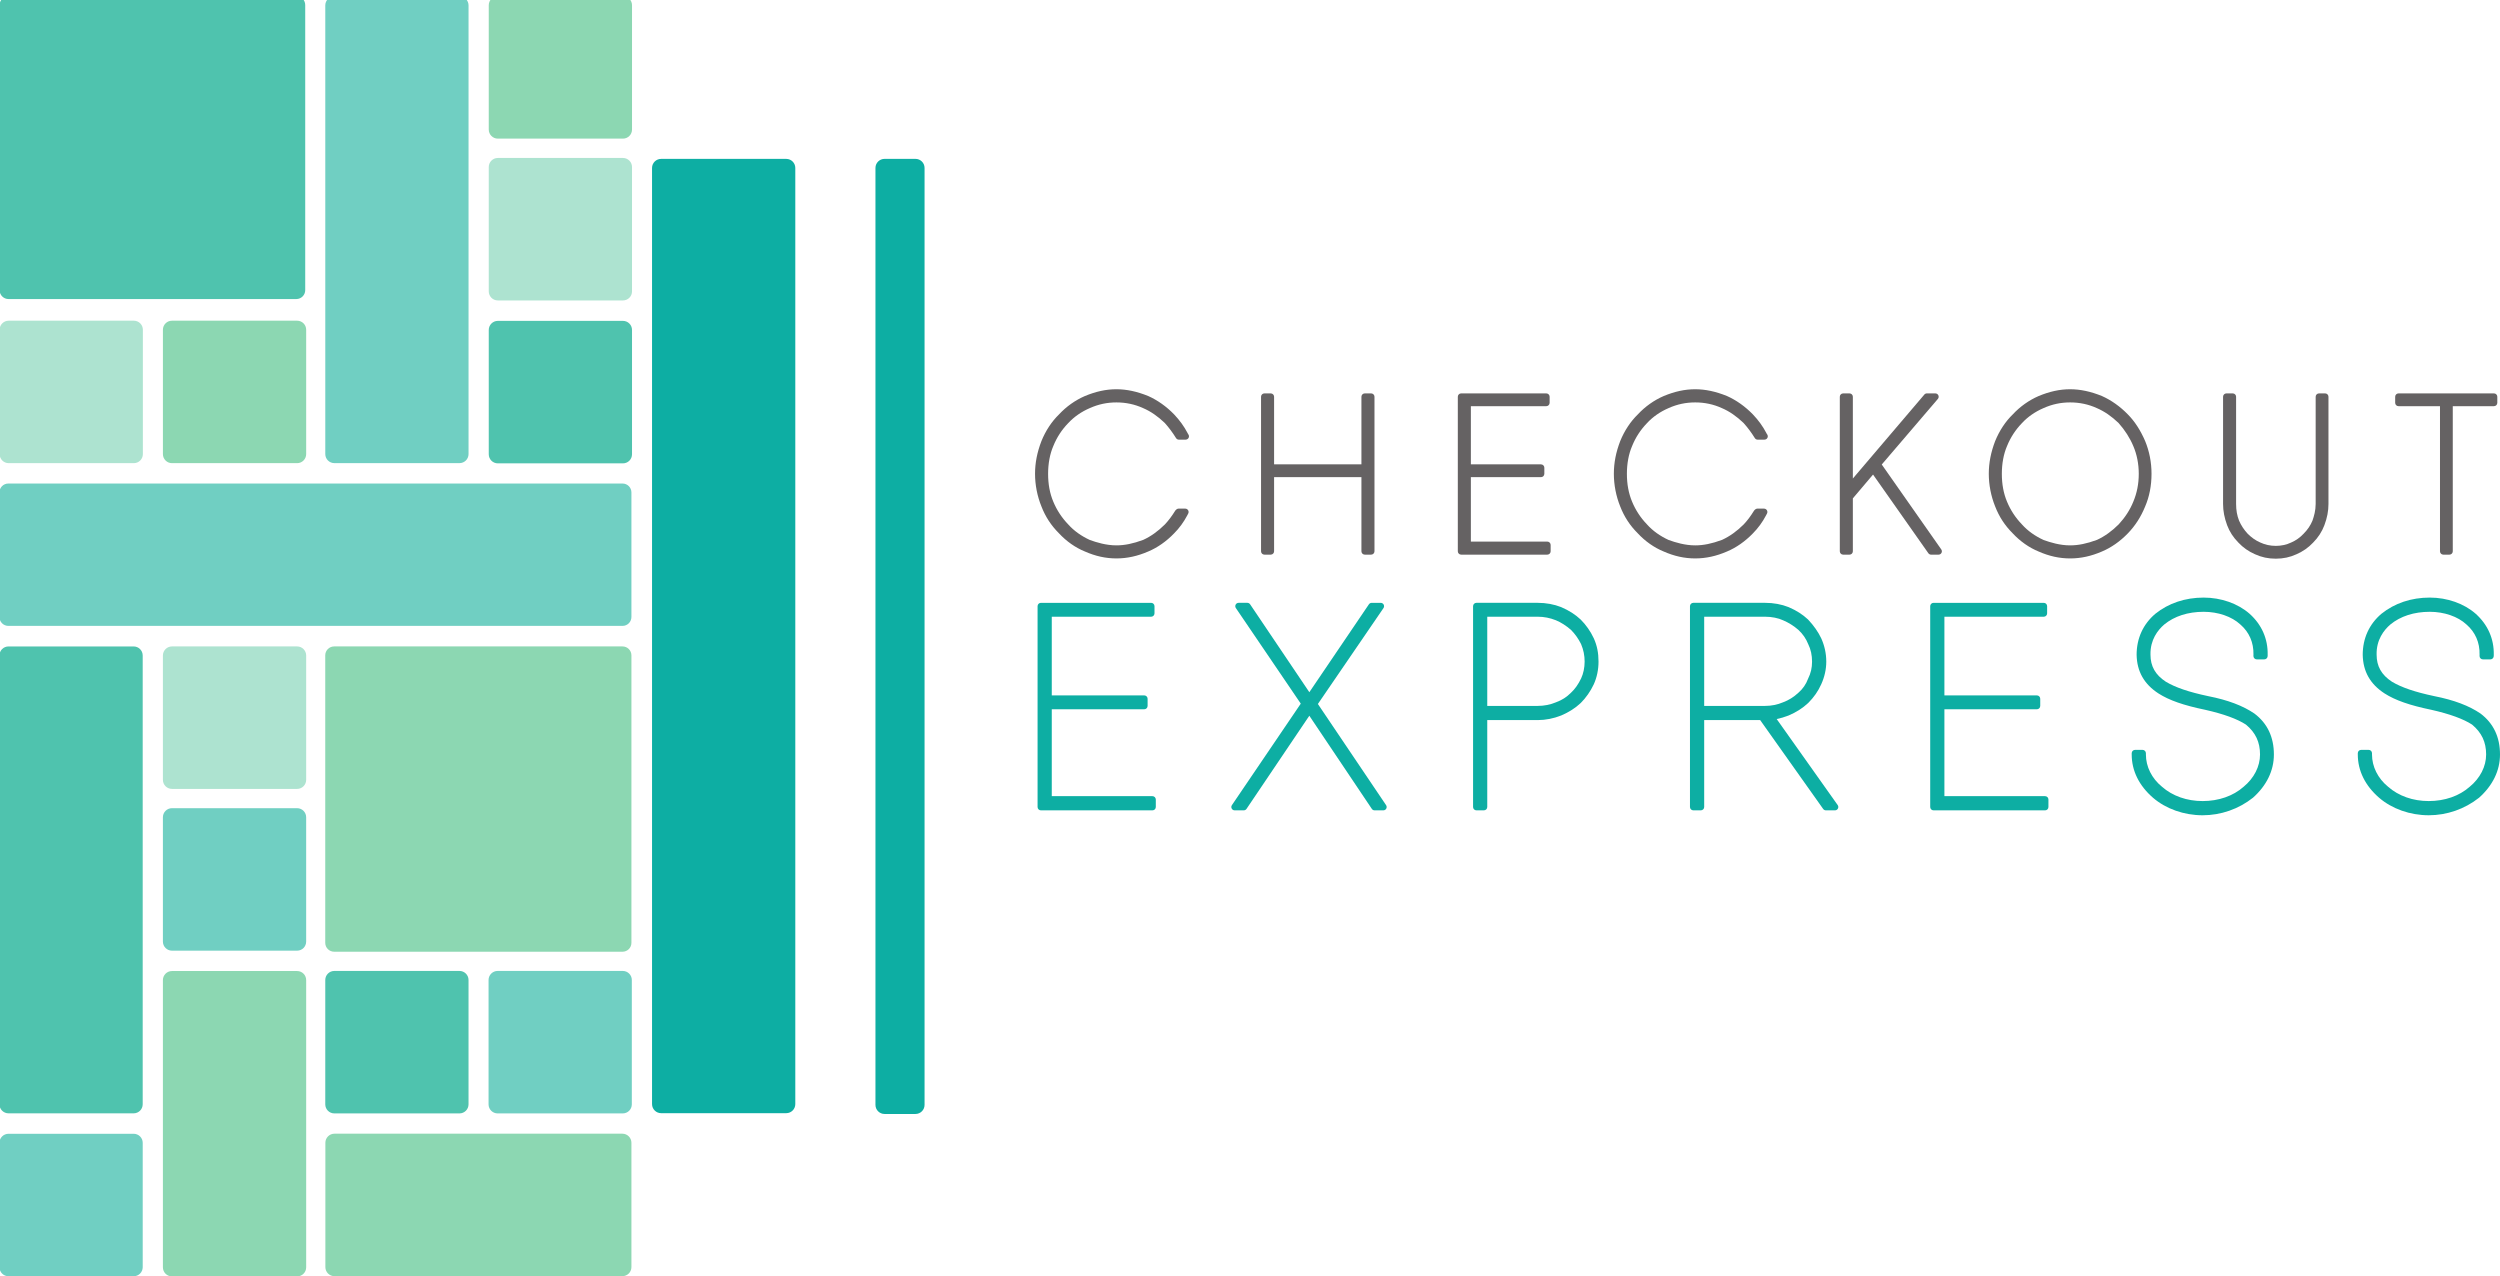 <?xml version="1.0" encoding="UTF-8" standalone="no"?>
<!-- Created with Inkscape (http://www.inkscape.org/) -->

<svg
   xmlns:dc="http://purl.org/dc/elements/1.1/"
   xmlns:cc="http://creativecommons.org/ns#"
   xmlns:rdf="http://www.w3.org/1999/02/22-rdf-syntax-ns#"
   xmlns:svg="http://www.w3.org/2000/svg"
   xmlns="http://www.w3.org/2000/svg"
   xmlns:sodipodi="http://sodipodi.sourceforge.net/DTD/sodipodi-0.dtd"
   xmlns:inkscape="http://www.inkscape.org/namespaces/inkscape"
   id="svg3004"
   version="1.1"
   inkscape:version="0.48.2 r9819"
   width="718.26"
   height="366.714"
   xml:space="preserve"
   sodipodi:docname="CheckoutExpress_Logo.svg"><defs
     id="defs3008"><clipPath
       clipPathUnits="userSpaceOnUse"
       id="clipPath3020"><path
         d="m 18,144 576,0 0,504 -576,0 0,-504 z"
         id="path3022"
         inkscape:connector-curvature="0" /></clipPath><clipPath
       clipPathUnits="userSpaceOnUse"
       id="clipPath3030"><path
         d="m 18.129,648.896 574.609,0 0,-504.767 -574.609,0 0,504.767 z"
         id="path3032"
         inkscape:connector-curvature="0" /></clipPath><clipPath
       clipPathUnits="userSpaceOnUse"
       id="clipPath3036"><path
         d="m 18,144 576,0 0,504 -576,0 0,-504 z"
         id="path3038"
         inkscape:connector-curvature="0" /></clipPath><clipPath
       clipPathUnits="userSpaceOnUse"
       id="clipPath3058"><path
         d="m 18,144 576,0 0,504 -576,0 0,-504 z"
         id="path3060"
         inkscape:connector-curvature="0" /></clipPath><clipPath
       clipPathUnits="userSpaceOnUse"
       id="clipPath3070"><path
         d="m 18.129,648.896 574.609,0 0,-504.767 -574.609,0 0,504.767 z"
         id="path3072"
         inkscape:connector-curvature="0" /></clipPath><clipPath
       clipPathUnits="userSpaceOnUse"
       id="clipPath3076"><path
         d="m 18,144 576,0 0,504 -576,0 0,-504 z"
         id="path3078"
         inkscape:connector-curvature="0" /></clipPath><clipPath
       clipPathUnits="userSpaceOnUse"
       id="clipPath3088"><path
         d="m 18,144 576,0 0,504 -576,0 0,-504 z"
         id="path3090"
         inkscape:connector-curvature="0" /></clipPath><clipPath
       clipPathUnits="userSpaceOnUse"
       id="clipPath3156"><path
         d="m 18.129,648.896 574.609,0 0,-504.767 -574.609,0 0,504.767 z"
         id="path3158"
         inkscape:connector-curvature="0" /></clipPath><clipPath
       clipPathUnits="userSpaceOnUse"
       id="clipPath3162"><path
         d="m 18,144 576,0 0,504 -576,0 0,-504 z"
         id="path3164"
         inkscape:connector-curvature="0" /></clipPath><clipPath
       clipPathUnits="userSpaceOnUse"
       id="clipPath3178"><path
         d="m 18,144 576,0 0,504 -576,0 0,-504 z"
         id="path3180"
         inkscape:connector-curvature="0" /></clipPath><clipPath
       clipPathUnits="userSpaceOnUse"
       id="clipPath3188"><path
         d="m 18.129,648.896 574.609,0 0,-504.767 -574.609,0 0,504.767 z"
         id="path3190"
         inkscape:connector-curvature="0" /></clipPath><clipPath
       clipPathUnits="userSpaceOnUse"
       id="clipPath3194"><path
         d="m 18,144 576,0 0,504 -576,0 0,-504 z"
         id="path3196"
         inkscape:connector-curvature="0" /></clipPath><clipPath
       clipPathUnits="userSpaceOnUse"
       id="clipPath3206"><path
         d="m 18,144 576,0 0,504 -576,0 0,-504 z"
         id="path3208"
         inkscape:connector-curvature="0" /></clipPath></defs><sodipodi:namedview
     pagecolor="#ffffff"
     bordercolor="#666666"
     borderopacity="1"
     objecttolerance="10"
     gridtolerance="10"
     guidetolerance="10"
     inkscape:pageopacity="0"
     inkscape:pageshadow="2"
     inkscape:window-width="1440"
     inkscape:window-height="768"
     id="namedview3006"
     showgrid="false"
     inkscape:zoom="3.6805281"
     inkscape:cx="-58.23352"
     inkscape:cy="142.5433"
     inkscape:window-x="0"
     inkscape:window-y="0"
     inkscape:window-maximized="1"
     inkscape:current-layer="g3012"
     fit-margin-top="0"
     fit-margin-left="0"
     fit-margin-right="2.7755576e-17"
     fit-margin-bottom="0" /><g
     id="g3012"
     inkscape:groupmode="layer"
     inkscape:label="CheckoutExpress_Logo.pdf"
     transform="matrix(1.25,0,0,-1.25,-22.661,810)"><g
       id="g3271"><g
         id="g3014" /><g
         id="g3016"><g
           clip-path="url(#clipPath3020)"
           id="g3018"><path
             id="path3024"
             style="fill:#0daea3;fill-opacity:1;fill-rule:nonzero;stroke:none"
             d="m 200.923,394.227 c 0,-1.148 -0.931,-2.083 -2.083,-2.083 l -28.761,0 c -1.145,0 -2.083,0.935 -2.083,2.083 l 0,215.173 c 0,1.148 0.937,2.08 2.083,2.08 l 28.761,0 c 1.152,0 2.083,-0.933 2.083,-2.08 l 0,-215.173"
             inkscape:connector-curvature="0" /></g></g><g
         id="g3026"><g
           clip-path="url(#clipPath3030)"
           id="g3028"><g
             clip-path="url(#clipPath3036)"
             id="g3034"><path
               id="path3040"
               style="fill:#0daea3;fill-opacity:1;fill-rule:nonzero;stroke:none"
               d="m 230.632,394.046 c 0,-1.15 -0.933,-2.085 -2.083,-2.085 l -7.12,0 c -1.148,0 -2.083,0.935 -2.083,2.085 l 0,215.355 c 0,1.15 0.935,2.083 2.083,2.083 l 7.12,0 c 1.15,0 2.083,-0.933 2.083,-2.083 l 0,-215.355"
               inkscape:connector-curvature="0" /><path
               id="path3042"
               style="fill:#4fc3ae;fill-opacity:1;fill-rule:nonzero;stroke:none"
               d="m 88.281,581.309 c 0,-1.126 -0.916,-2.044 -2.046,-2.044 l -66.15,0 c -1.128,0 -2.048,0.918 -2.048,2.044 l 0,65.539 c 0,1.131 0.92,2.048 2.048,2.048 l 66.15,0 c 1.131,0 2.046,-0.918 2.046,-2.048 l 0,-65.539"
               inkscape:connector-curvature="0" /><path
               id="path3044"
               style="fill:#8cd7b2;fill-opacity:1;fill-rule:nonzero;stroke:none"
               d="m 163.257,431.297 c 0,-1.128 -0.913,-2.044 -2.046,-2.044 l -66.279,0 c -1.126,0 -2.048,0.915 -2.048,2.044 l 0,66.079 c 0,1.126 0.922,2.046 2.048,2.046 l 66.279,0 c 1.133,0 2.046,-0.92 2.046,-2.046 l 0,-66.079"
               inkscape:connector-curvature="0" /><path
               id="path3046"
               style="fill:#70cfc2;fill-opacity:1;fill-rule:nonzero;stroke:none"
               d="m 163.257,506.192 c 0,-1.133 -0.913,-2.05 -2.046,-2.05 l -141.161,0 c -1.133,0 -2.048,0.918 -2.048,2.05 l 0,28.626 c 0,1.131 0.916,2.046 2.048,2.046 l 141.161,0 c 1.133,0 2.046,-0.915 2.046,-2.046 l 0,-28.626"
               inkscape:connector-curvature="0" /><path
               id="path3048"
               style="fill:#70cfc2;fill-opacity:1;fill-rule:nonzero;stroke:none"
               d="m 125.82,543.636 c 0,-1.15 -0.933,-2.083 -2.083,-2.083 l -28.761,0 c -1.146,0 -2.083,0.933 -2.083,2.083 l 0,103.126 c 0,1.15 0.937,2.083 2.083,2.083 l 28.761,0 c 1.15,0 2.083,-0.933 2.083,-2.083 l 0,-103.126"
               inkscape:connector-curvature="0" /><path
               id="path3050"
               style="fill:#ade3d0;fill-opacity:1;fill-rule:nonzero;stroke:none"
               d="m 50.967,543.628 c 0,-1.15 -0.931,-2.083 -2.083,-2.083 l -28.759,0 c -1.148,0 -2.083,0.933 -2.083,2.083 l 0,28.583 c 0,1.15 0.935,2.08 2.083,2.08 l 28.759,0 c 1.152,0 2.083,-0.931 2.083,-2.08 l 0,-28.583"
               inkscape:connector-curvature="0" /><path
               id="path3052"
               style="fill:#4fc3ae;fill-opacity:1;fill-rule:nonzero;stroke:none"
               d="m 50.927,394.19 c 0,-1.15 -0.933,-2.083 -2.083,-2.083 l -28.761,0 C 18.937,392.108 18,393.041 18,394.19 l 0,103.147 c 0,1.152 0.937,2.083 2.083,2.083 l 28.761,0 c 1.15,0 2.083,-0.931 2.083,-2.083 l 0,-103.147"
               inkscape:connector-curvature="0" /></g></g></g><g
         id="g3054"><g
           clip-path="url(#clipPath3058)"
           id="g3056"><path
             id="path3062"
             style="fill:#ade3d0;fill-opacity:1;fill-rule:nonzero;stroke:none"
             d="m 88.5,468.759 c 0,-1.152 -0.933,-2.085 -2.083,-2.085 l -28.761,0 c -1.148,0 -2.085,0.933 -2.085,2.085 l 0,28.581 c 0,1.15 0.937,2.083 2.085,2.083 l 28.761,0 c 1.15,0 2.083,-0.933 2.083,-2.083 l 0,-28.581"
             inkscape:connector-curvature="0" /><path
             id="path3064"
             style="fill:#8cd7b2;fill-opacity:1;fill-rule:nonzero;stroke:none"
             d="m 88.5,356.712 c 0,-1.15 -0.933,-2.083 -2.083,-2.083 l -28.761,0 c -1.148,0 -2.085,0.933 -2.085,2.083 l 0,66.021 c 0,1.152 0.937,2.083 2.085,2.083 l 28.761,0 c 1.15,0 2.083,-0.931 2.083,-2.083 l 0,-66.021"
             inkscape:connector-curvature="0" /></g></g><g
         id="g3066"><g
           clip-path="url(#clipPath3070)"
           id="g3068"><g
             clip-path="url(#clipPath3076)"
             id="g3074"><path
               id="path3080"
               style="fill:#70cfc2;fill-opacity:1;fill-rule:nonzero;stroke:none"
               d="m 88.498,431.579 c 0,-1.15 -0.931,-2.083 -2.083,-2.083 l -28.761,0 c -1.146,0 -2.083,0.933 -2.083,2.083 l 0,28.581 c 0,1.152 0.937,2.083 2.083,2.083 l 28.761,0 c 1.152,0 2.083,-0.931 2.083,-2.083 l 0,-28.581"
               inkscape:connector-curvature="0" /><path
               id="path3082"
               style="fill:#70cfc2;fill-opacity:1;fill-rule:nonzero;stroke:none"
               d="m 50.931,356.746 c 0,-1.15 -0.931,-2.083 -2.083,-2.083 l -28.759,0 c -1.148,0 -2.085,0.933 -2.085,2.083 l 0,28.583 c 0,1.148 0.937,2.08 2.085,2.08 l 28.759,0 c 1.152,0 2.083,-0.933 2.083,-2.08 l 0,-28.583"
               inkscape:connector-curvature="0" /></g></g></g><g
         id="g3084"><g
           clip-path="url(#clipPath3088)"
           id="g3086"><path
             id="path3092"
             style="fill:#4fc3ae;fill-opacity:1;fill-rule:nonzero;stroke:none"
             d="m 125.817,394.173 c 0,-1.15 -0.933,-2.083 -2.083,-2.083 l -28.761,0 c -1.148,0 -2.083,0.933 -2.083,2.083 l 0,28.583 c 0,1.148 0.935,2.08 2.083,2.08 l 28.761,0 c 1.15,0 2.083,-0.933 2.083,-2.08 l 0,-28.583"
             inkscape:connector-curvature="0" /><path
             id="path3094"
             style="fill:#70cfc2;fill-opacity:1;fill-rule:nonzero;stroke:none"
             d="m 163.348,394.173 c 0,-1.15 -0.931,-2.083 -2.083,-2.083 l -28.761,0 c -1.145,0 -2.083,0.933 -2.083,2.083 l 0,28.583 c 0,1.148 0.937,2.08 2.083,2.08 l 28.761,0 c 1.152,0 2.083,-0.933 2.083,-2.08 l 0,-28.583"
             inkscape:connector-curvature="0" /><path
             id="path3096"
             style="fill:#8cd7b2;fill-opacity:1;fill-rule:nonzero;stroke:none"
             d="m 163.257,356.763 c 0,-1.15 -0.931,-2.083 -2.083,-2.083 l -66.178,0 c -1.146,0 -2.083,0.933 -2.083,2.083 l 0,28.581 c 0,1.15 0.937,2.083 2.083,2.083 l 66.178,0 c 1.152,0 2.083,-0.933 2.083,-2.083 l 0,-28.581"
             inkscape:connector-curvature="0" /><path
             id="path3098"
             style="fill:#8cd7b2;fill-opacity:1;fill-rule:nonzero;stroke:none"
             d="m 88.5,543.628 c 0,-1.15 -0.931,-2.083 -2.083,-2.083 l -28.759,0 c -1.148,0 -2.085,0.933 -2.085,2.083 l 0,28.583 c 0,1.15 0.937,2.08 2.085,2.08 l 28.759,0 c 1.152,0 2.083,-0.931 2.083,-2.08 l 0,-28.583"
             inkscape:connector-curvature="0" /><path
             id="path3100"
             style="fill:#8cd7b2;fill-opacity:1;fill-rule:nonzero;stroke:none"
             d="m 163.393,618.22 c 0,-1.15 -0.933,-2.083 -2.083,-2.083 l -28.761,0 c -1.148,0 -2.083,0.933 -2.083,2.083 l 0,28.583 c 0,1.15 0.935,2.083 2.083,2.083 l 28.761,0 c 1.15,0 2.083,-0.933 2.083,-2.083 l 0,-28.583"
             inkscape:connector-curvature="0" /><path
             id="path3102"
             style="fill:#ade3d0;fill-opacity:1;fill-rule:nonzero;stroke:none"
             d="m 163.393,581.029 c 0,-1.15 -0.933,-2.083 -2.083,-2.083 l -28.761,0 c -1.148,0 -2.083,0.933 -2.083,2.083 l 0,28.583 c 0,1.15 0.935,2.08 2.083,2.08 l 28.761,0 c 1.15,0 2.083,-0.931 2.083,-2.08 l 0,-28.583"
             inkscape:connector-curvature="0" /><path
             id="path3104"
             style="fill:#4fc3ae;fill-opacity:1;fill-rule:nonzero;stroke:none"
             d="m 163.393,543.583 c 0,-1.148 -0.933,-2.083 -2.083,-2.083 l -28.761,0 c -1.148,0 -2.083,0.935 -2.083,2.083 l 0,28.583 c 0,1.15 0.935,2.083 2.083,2.083 l 28.761,0 c 1.15,0 2.083,-0.933 2.083,-2.083 l 0,-28.583"
             inkscape:connector-curvature="0" /><path
             id="path3106"
             style="fill:#656263;fill-opacity:1;fill-rule:nonzero;stroke:none"
             d="m 263.664,550.759 c 1.328,1.436 3.043,2.628 4.973,3.452 1.956,0.873 3.953,1.296 6.102,1.296 2.16,0 4.21,-0.436 6.112,-1.302 1.747,-0.748 3.396,-1.885 5.003,-3.43 0.95,-1.066 1.788,-2.184 2.579,-3.465 0.14,-0.226 0.387,-0.363 0.653,-0.363 l 1.522,0 c 0.015,0 0.028,0 0.039,0 0.425,0 0.767,0.344 0.767,0.767 0,0.208 -0.082,0.398 -0.217,0.537 l -0.131,0.254 c -0.778,1.489 -1.81,2.914 -3.071,4.243 -1.752,1.812 -3.811,3.273 -5.977,4.238 -5.115,2.065 -9.534,2.067 -14.531,-0.013 -2.209,-0.957 -4.271,-2.42 -5.928,-4.202 -1.698,-1.646 -3.101,-3.774 -4.066,-6.166 -0.984,-2.551 -1.464,-5.006 -1.464,-7.499 0,-2.549 0.507,-5.147 1.464,-7.497 0.907,-2.36 2.233,-4.389 4.03,-6.183 1.726,-1.857 3.796,-3.305 5.958,-4.182 2.418,-1.073 4.793,-1.595 7.258,-1.595 2.437,0 4.827,0.52 7.292,1.588 2.126,0.888 4.187,2.33 5.949,4.161 1.193,1.193 2.242,2.624 3.028,4.135 l 0.228,0.436 c 0.122,0.239 0.116,0.524 -0.024,0.754 -0.14,0.228 -0.389,0.37 -0.658,0.37 l -1.584,0 c -0.267,0 -0.602,-0.279 -0.742,-0.505 -0.757,-1.221 -1.526,-2.242 -2.33,-3.101 -1.605,-1.601 -3.256,-2.777 -4.999,-3.574 -2.323,-0.862 -4.281,-1.264 -6.162,-1.264 -2.362,0 -4.529,0.67 -6.095,1.229 -2.005,0.922 -3.679,2.121 -4.995,3.594 -1.466,1.524 -2.62,3.28 -3.426,5.221 -0.802,1.913 -1.191,4.011 -1.191,6.413 0,2.347 0.41,4.546 1.193,6.366 0.812,2.005 1.934,3.731 3.439,5.287"
             inkscape:connector-curvature="0" /><path
             id="path3108"
             style="fill:#656263;fill-opacity:1;fill-rule:nonzero;stroke:none"
             d="m 333.274,557.581 -1.462,0 c -0.423,0 -0.769,-0.344 -0.769,-0.767 l 0,-15.543 -20.074,0 0,15.543 c 0,0.423 -0.346,0.767 -0.769,0.767 l -1.462,0 c -0.423,0 -0.767,-0.344 -0.767,-0.767 l 0,-35.529 c 0,-0.423 0.344,-0.767 0.767,-0.767 l 1.462,0 c 0.423,0 0.769,0.344 0.769,0.767 l 0,17.046 20.074,0 0,-17.046 c 0,-0.423 0.346,-0.767 0.769,-0.767 l 1.462,0 c 0.426,0 0.769,0.344 0.769,0.767 l 0,35.529 c 0,0.423 -0.344,0.767 -0.769,0.767"
             inkscape:connector-curvature="0" /><path
             id="path3110"
             style="fill:#656263;fill-opacity:1;fill-rule:nonzero;stroke:none"
             d="m 373.764,523.517 -17.564,0 0,14.813 16.119,0 c 0.426,0 0.767,0.344 0.767,0.767 l 0,1.406 c 0,0.423 -0.342,0.767 -0.767,0.767 l -16.119,0 0,13.373 17.334,0 c 0.423,0 0.767,0.344 0.767,0.765 l 0,1.406 c 0,0.423 -0.344,0.767 -0.767,0.767 l -19.569,0 c -0.423,0 -0.767,-0.344 -0.767,-0.767 l 0,-35.529 c 0,-0.423 0.344,-0.767 0.767,-0.767 l 19.799,0 c 0.426,0 0.769,0.344 0.769,0.767 l 0,1.464 c 0,0.423 -0.344,0.769 -0.769,0.769"
             inkscape:connector-curvature="0" /><path
             id="path3112"
             style="fill:#656263;fill-opacity:1;fill-rule:nonzero;stroke:none"
             d="m 396.69,550.759 c 1.328,1.436 3.046,2.628 4.971,3.45 1.96,0.875 3.957,1.298 6.104,1.298 2.164,0 4.217,-0.436 6.11,-1.302 1.75,-0.748 3.398,-1.885 5.006,-3.432 0.937,-1.045 1.777,-2.162 2.586,-3.469 0.14,-0.221 0.383,-0.357 0.647,-0.357 l 1.528,0 c 0.004,0 0.011,0 0.019,0 0.449,-0.002 0.787,0.337 0.787,0.767 0,0.213 -0.086,0.402 -0.221,0.539 l -0.133,0.252 c -0.78,1.492 -1.81,2.917 -3.071,4.24 -1.75,1.81 -3.806,3.273 -5.977,4.24 -5.12,2.067 -9.532,2.067 -14.527,-0.013 -2.214,-0.957 -4.275,-2.42 -5.932,-4.204 -1.689,-1.638 -3.097,-3.765 -4.069,-6.164 -0.98,-2.543 -1.457,-4.997 -1.457,-7.499 0,-2.555 0.507,-5.152 1.457,-7.497 0.911,-2.364 2.235,-4.393 4.032,-6.183 1.724,-1.853 3.791,-3.301 5.955,-4.182 2.422,-1.073 4.795,-1.595 7.26,-1.595 2.435,0 4.825,0.52 7.292,1.588 2.121,0.885 4.185,2.328 5.956,4.161 1.189,1.193 2.233,2.624 3.018,4.133 l 0.23,0.436 c 0.125,0.239 0.116,0.524 -0.021,0.754 -0.14,0.23 -0.387,0.372 -0.658,0.372 l -1.582,0 c -0.267,0 -0.606,-0.279 -0.746,-0.507 -0.756,-1.225 -1.522,-2.246 -2.33,-3.101 -1.593,-1.595 -3.248,-2.77 -4.999,-3.572 -2.317,-0.862 -4.275,-1.264 -6.16,-1.264 -2.353,0 -4.526,0.67 -6.093,1.229 -2.007,0.922 -3.682,2.121 -4.999,3.594 -1.464,1.52 -2.618,3.276 -3.422,5.221 -0.802,1.924 -1.193,4.021 -1.193,6.413 0,2.347 0.408,4.543 1.193,6.366 0.806,1.994 1.926,3.718 3.439,5.287"
             inkscape:connector-curvature="0" /><path
             id="path3114"
             style="fill:#656263;fill-opacity:1;fill-rule:nonzero;stroke:none"
             d="m 450.638,541.238 12.898,15.075 c 0.193,0.23 0.236,0.548 0.114,0.821 -0.127,0.273 -0.398,0.447 -0.699,0.447 l -1.943,0 c -0.226,0 -0.439,-0.099 -0.583,-0.271 l -16.431,-19.296 0,18.799 c 0,0.423 -0.344,0.767 -0.767,0.767 l -1.464,0 c -0.423,0 -0.767,-0.344 -0.767,-0.767 l 0,-35.529 c 0,-0.423 0.344,-0.767 0.767,-0.767 l 1.464,0 c 0.423,0 0.767,0.344 0.767,0.767 l 0,12.169 4.64,5.472 12.715,-18.082 c 0.144,-0.204 0.378,-0.327 0.628,-0.327 l 1.709,0 c 0.288,0 0.55,0.159 0.683,0.413 0.131,0.256 0.112,0.561 -0.056,0.797 l -13.676,19.511"
             inkscape:connector-curvature="0" /><path
             id="path3116"
             style="fill:#656263;fill-opacity:1;fill-rule:nonzero;stroke:none"
             d="m 493.942,522.649 c -2.353,0 -4.524,0.67 -6.091,1.229 -2.007,0.92 -3.684,2.121 -4.997,3.594 -1.466,1.52 -2.62,3.276 -3.426,5.221 -0.802,1.919 -1.189,4.019 -1.189,6.413 0,2.345 0.408,4.541 1.189,6.366 0.817,2.005 1.939,3.731 3.441,5.287 1.322,1.431 3.039,2.624 4.969,3.45 1.962,0.875 3.957,1.298 6.104,1.298 2.164,0 4.217,-0.436 6.117,-1.302 1.752,-0.752 3.402,-1.889 5.006,-3.43 1.451,-1.625 2.624,-3.46 3.396,-5.319 0.817,-1.902 1.249,-4.096 1.249,-6.349 0,-2.297 -0.408,-4.395 -1.255,-6.424 -0.754,-1.861 -1.889,-3.617 -3.351,-5.197 -1.595,-1.593 -3.243,-2.768 -4.993,-3.572 -2.328,-0.862 -4.286,-1.264 -6.168,-1.264 z m 13.261,30.098 c -1.75,1.808 -3.808,3.271 -5.979,4.238 -5.111,2.065 -9.532,2.07 -14.529,-0.013 -2.214,-0.959 -4.275,-2.422 -5.926,-4.202 -1.687,-1.629 -3.095,-3.757 -4.075,-6.166 -0.978,-2.555 -1.455,-5.008 -1.455,-7.499 0,-2.547 0.507,-5.143 1.457,-7.497 0.905,-2.351 2.227,-4.38 4.032,-6.183 1.73,-1.857 3.796,-3.303 5.953,-4.182 2.422,-1.073 4.797,-1.595 7.26,-1.595 2.446,0 4.832,0.52 7.295,1.588 2.121,0.885 4.185,2.328 5.966,4.174 1.692,1.752 2.992,3.772 3.967,6.16 0.978,2.261 1.472,4.797 1.472,7.535 0,2.626 -0.492,5.158 -1.472,7.54 -1.073,2.48 -2.409,4.535 -3.967,6.102"
             inkscape:connector-curvature="0" /><path
             id="path3118"
             style="fill:#656263;fill-opacity:1;fill-rule:nonzero;stroke:none"
             d="m 552.541,557.581 -1.403,0 c -0.425,0 -0.769,-0.344 -0.769,-0.767 l 0,-24.645 c 0,-1.507 -0.376,-2.796 -0.729,-3.819 -0.46,-1.115 -1.124,-2.102 -2.048,-3.028 -0.84,-0.894 -1.769,-1.552 -2.867,-2.022 -2.117,-1.016 -4.9,-1.032 -7.099,0.017 -1.032,0.443 -1.98,1.105 -2.882,2.007 -0.825,0.875 -1.513,1.924 -1.982,3.011 -0.464,1.184 -0.681,2.403 -0.681,3.834 l 0,24.645 c 0,0.423 -0.344,0.767 -0.767,0.767 l -1.462,0 c -0.423,0 -0.767,-0.344 -0.767,-0.767 l 0,-24.645 c 0,-1.599 0.305,-3.198 0.933,-4.885 0.557,-1.485 1.436,-2.837 2.596,-4 1.075,-1.143 2.36,-2.044 3.804,-2.669 1.524,-0.696 3.043,-1.023 4.78,-1.023 1.739,0 3.256,0.327 4.763,1.017 1.455,0.63 2.736,1.526 3.796,2.65 1.178,1.178 2.059,2.534 2.616,4.026 0.632,1.674 0.937,3.273 0.937,4.885 l 0,24.645 c 0,0.423 -0.344,0.767 -0.767,0.767"
             inkscape:connector-curvature="0" /><path
             id="path3120"
             style="fill:#656263;fill-opacity:1;fill-rule:nonzero;stroke:none"
             d="m 591.352,557.581 -21.94,0 c -0.425,0 -0.769,-0.344 -0.769,-0.767 l 0,-1.406 c 0,-0.421 0.344,-0.765 0.769,-0.765 l 9.53,0 0,-33.359 c 0,-0.423 0.344,-0.767 0.767,-0.767 l 1.406,0 c 0.423,0 0.767,0.344 0.767,0.767 l 0,33.359 9.47,0 c 0.423,0 0.767,0.344 0.767,0.765 l 0,1.406 c 0,0.423 -0.344,0.767 -0.767,0.767"
             inkscape:connector-curvature="0" /><path
             id="path3122"
             style="fill:#0daea3;fill-opacity:1;fill-rule:nonzero;stroke:none"
             d="m 283.014,465.008 -23.143,0 0,19.969 21.26,0 c 0.423,0 0.767,0.346 0.767,0.767 l 0,1.655 c 0,0.425 -0.344,0.769 -0.767,0.769 l -21.26,0 0,18.082 22.844,0 c 0.423,0 0.767,0.344 0.767,0.767 l 0,1.657 c 0,0.423 -0.344,0.767 -0.767,0.767 l -25.34,0 c -0.423,0 -0.767,-0.344 -0.767,-0.767 l 0,-46.164 c 0,-0.423 0.344,-0.765 0.767,-0.765 l 25.638,0 c 0.423,0 0.769,0.342 0.769,0.765 l 0,1.73 c 0,0.423 -0.346,0.767 -0.769,0.767"
             inkscape:connector-curvature="0" /><path
             id="path3124"
             style="fill:#0daea3;fill-opacity:1;fill-rule:nonzero;stroke:none"
             d="m 321.036,486.193 15.079,22.047 c 0.159,0.234 0.176,0.539 0.045,0.791 -0.133,0.252 -0.396,0.41 -0.679,0.41 l -2.083,0 c -0.254,0 -0.49,-0.127 -0.636,-0.337 l -13.691,-20.205 -13.618,20.212 c -0.144,0.206 -0.38,0.331 -0.632,0.331 l -2.007,0 c -0.284,0 -0.546,-0.157 -0.677,-0.408 -0.133,-0.252 -0.118,-0.557 0.043,-0.791 L 317.103,486.273 301.274,462.943 c -0.159,-0.234 -0.176,-0.539 -0.043,-0.791 0.133,-0.249 0.396,-0.406 0.679,-0.406 l 2.085,0 c 0.256,0 0.494,0.125 0.636,0.337 l 14.437,21.411 14.366,-21.407 c 0.142,-0.215 0.38,-0.342 0.64,-0.342 l 2.003,0 c 0.284,0 0.544,0.155 0.679,0.406 0.131,0.249 0.116,0.554 -0.043,0.789 l -15.677,23.253"
             inkscape:connector-curvature="0" /><path
             id="path3126"
             style="fill:#0daea3;fill-opacity:1;fill-rule:nonzero;stroke:none"
             d="m 371.572,485.753 -11.608,0 0,20.497 11.608,0 c 1.438,0 2.809,-0.269 4.185,-0.819 1.188,-0.501 2.293,-1.208 3.434,-2.188 0.933,-0.933 1.706,-2.02 2.336,-3.278 0.559,-1.333 0.819,-2.616 0.819,-4.036 0,-1.361 -0.292,-2.762 -0.802,-3.845 -0.653,-1.373 -1.419,-2.454 -2.353,-3.323 -0.991,-0.995 -2.07,-1.683 -3.434,-2.182 -1.279,-0.542 -2.725,-0.828 -4.185,-0.828 z m 9.854,19.855 c -1.244,1.167 -2.663,2.07 -4.481,2.854 -1.612,0.64 -3.469,0.98 -5.373,0.98 l -14.103,0 c -0.423,0 -0.765,-0.344 -0.765,-0.767 l 0,-46.164 c 0,-0.423 0.342,-0.765 0.765,-0.765 l 1.728,0 c 0.423,0 0.767,0.342 0.767,0.765 l 0,19.98 11.608,0 c 1.786,0 3.647,0.365 5.399,1.064 1.788,0.769 3.207,1.677 4.481,2.867 1.223,1.225 2.233,2.669 3.007,4.314 0.707,1.565 1.079,3.361 1.079,5.195 0,2.016 -0.344,3.712 -1.085,5.354 -0.767,1.633 -1.782,3.082 -3.026,4.324"
             inkscape:connector-curvature="0" /><path
             id="path3128"
             style="fill:#0daea3;fill-opacity:1;fill-rule:nonzero;stroke:none"
             d="m 409.824,506.25 14.022,0 c 1.481,0 3.005,-0.301 4.109,-0.819 1.272,-0.537 2.47,-1.29 3.531,-2.214 1.002,-0.931 1.756,-2.025 2.265,-3.308 0.576,-1.161 0.866,-2.502 0.866,-3.98 0,-1.429 -0.279,-2.652 -0.916,-3.933 -0.462,-1.251 -1.201,-2.328 -2.216,-3.211 -1.066,-0.993 -2.242,-1.732 -3.533,-2.205 -1.292,-0.548 -2.676,-0.828 -4.107,-0.828 l -14.022,0 0,20.497 z m 16.665,-23.519 c 0.873,0.176 1.79,0.451 2.753,0.823 1.788,0.769 3.207,1.677 4.486,2.867 1.32,1.322 2.274,2.693 3.005,4.316 0.767,1.702 1.152,3.452 1.152,5.193 0,1.84 -0.385,3.636 -1.159,5.356 -0.701,1.476 -1.711,2.921 -3.028,4.322 -1.244,1.167 -2.661,2.07 -4.483,2.854 -1.608,0.64 -3.462,0.98 -5.369,0.98 l -16.519,0 c -0.426,0 -0.769,-0.344 -0.769,-0.767 l 0,-46.164 c 0,-0.423 0.344,-0.765 0.769,-0.765 l 1.728,0 c 0.423,0 0.769,0.342 0.769,0.765 l 0,19.98 12.868,0 14.469,-20.409 c 0.144,-0.211 0.38,-0.335 0.634,-0.335 l 2.089,0 c 0.288,0 0.55,0.159 0.681,0.415 0.133,0.254 0.11,0.561 -0.056,0.795 l -14.02,19.775"
             inkscape:connector-curvature="0" /><path
             id="path3130"
             style="fill:#0daea3;fill-opacity:1;fill-rule:nonzero;stroke:none"
             d="m 488.182,465.008 -23.145,0 0,19.969 21.26,0 c 0.423,0 0.767,0.346 0.767,0.767 l 0,1.655 c 0,0.425 -0.344,0.769 -0.767,0.769 l -21.26,0 0,18.082 22.844,0 c 0.423,0 0.767,0.344 0.767,0.767 l 0,1.657 c 0,0.423 -0.344,0.767 -0.767,0.767 l -25.34,0 c -0.423,0 -0.767,-0.344 -0.767,-0.767 l 0,-46.164 c 0,-0.423 0.344,-0.765 0.767,-0.765 l 25.641,0 c 0.423,0 0.765,0.342 0.765,0.765 l 0,1.73 c 0,0.423 -0.342,0.767 -0.765,0.767"
             inkscape:connector-curvature="0" /><path
             id="path3132"
             style="fill:#0daea3;fill-opacity:1;fill-rule:nonzero;stroke:none"
             d="m 536.308,483.982 c -2.637,1.81 -6.123,3.125 -10.645,4.015 -4.438,0.939 -7.544,1.997 -9.74,3.318 -2.401,1.573 -3.521,3.544 -3.521,6.218 -0.077,3.409 1.681,5.652 3.159,6.925 2.332,1.915 5.463,2.923 9.055,2.923 3.318,0 6.465,-1.081 8.434,-2.908 2.042,-1.76 3.086,-4.159 3.022,-6.931 l -0.011,-0.303 c -0.006,-0.208 0.073,-0.41 0.217,-0.559 0.144,-0.153 0.344,-0.236 0.55,-0.236 l 1.732,0 c 0.417,0 0.761,0.335 0.769,0.752 l 0.004,0.294 c 0.077,3.656 -1.348,6.91 -4.131,9.42 -2.7,2.375 -6.56,3.737 -10.587,3.737 -4.23,0 -8.064,-1.283 -11.101,-3.725 -2.813,-2.388 -4.301,-5.646 -4.301,-9.433 0.082,-3.832 1.724,-6.734 5.021,-8.872 2.452,-1.571 5.773,-2.732 10.746,-3.761 4.275,-0.967 7.361,-2.1 9.364,-3.402 2.207,-1.829 3.235,-4.011 3.235,-6.873 0,-2.749 -1.371,-5.448 -3.787,-7.426 -2.392,-2.113 -5.732,-3.275 -9.403,-3.275 -3.628,0 -6.944,1.167 -9.358,3.305 -2.341,1.909 -3.682,4.606 -3.682,7.396 l 0,0.299 c 0,0.421 -0.344,0.767 -0.767,0.767 l -1.728,0 c -0.423,0 -0.769,-0.346 -0.769,-0.767 l 0,-0.299 c 0,-3.729 1.692,-7.163 4.896,-9.938 2.97,-2.56 7.127,-4.028 11.408,-4.028 4.182,0 8.279,1.425 11.569,4.034 3.147,2.803 4.808,6.237 4.808,9.932 0,3.998 -1.489,7.155 -4.46,9.401"
             inkscape:connector-curvature="0" /><path
             id="path3134"
             style="fill:#0daea3;fill-opacity:1;fill-rule:nonzero;stroke:none"
             d="m 588.277,483.982 c -2.631,1.808 -6.117,3.123 -10.639,4.015 -4.442,0.939 -7.546,1.997 -9.745,3.318 -2.401,1.573 -3.516,3.544 -3.516,6.218 -0.08,3.409 1.679,5.655 3.155,6.925 2.33,1.915 5.463,2.923 9.057,2.923 3.318,0 6.461,-1.081 8.427,-2.908 2.044,-1.762 3.091,-4.161 3.026,-6.942 l -0.006,-0.301 c -0.004,-0.208 0.075,-0.408 0.219,-0.555 0.144,-0.148 0.34,-0.232 0.548,-0.232 l 1.726,0 c 0.415,0 0.754,0.331 0.767,0.744 l 0.011,0.303 c 0.075,3.652 -1.352,6.906 -4.135,9.42 -2.702,2.375 -6.557,3.737 -10.583,3.737 -4.234,0 -8.07,-1.283 -11.11,-3.725 -2.807,-2.386 -4.294,-5.644 -4.294,-9.433 0.08,-3.83 1.717,-6.731 5.019,-8.87 2.457,-1.573 5.773,-2.734 10.746,-3.763 4.279,-0.969 7.365,-2.102 9.369,-3.4 2.203,-1.833 3.232,-4.015 3.232,-6.875 0,-2.749 -1.375,-5.448 -3.791,-7.426 -2.388,-2.113 -5.728,-3.275 -9.401,-3.275 -3.628,0 -6.942,1.167 -9.358,3.303 -2.341,1.913 -3.682,4.61 -3.682,7.398 l 0,0.299 c 0,0.421 -0.346,0.767 -0.769,0.767 l -1.728,0 c -0.423,0 -0.767,-0.346 -0.767,-0.767 l 0,-0.299 c 0,-3.727 1.691,-7.163 4.896,-9.938 2.97,-2.56 7.131,-4.028 11.408,-4.028 4.183,0 8.279,1.425 11.569,4.034 3.147,2.805 4.81,6.239 4.81,9.932 0,3.998 -1.492,7.155 -4.462,9.401"
             inkscape:connector-curvature="0" /></g></g></g></g></svg>